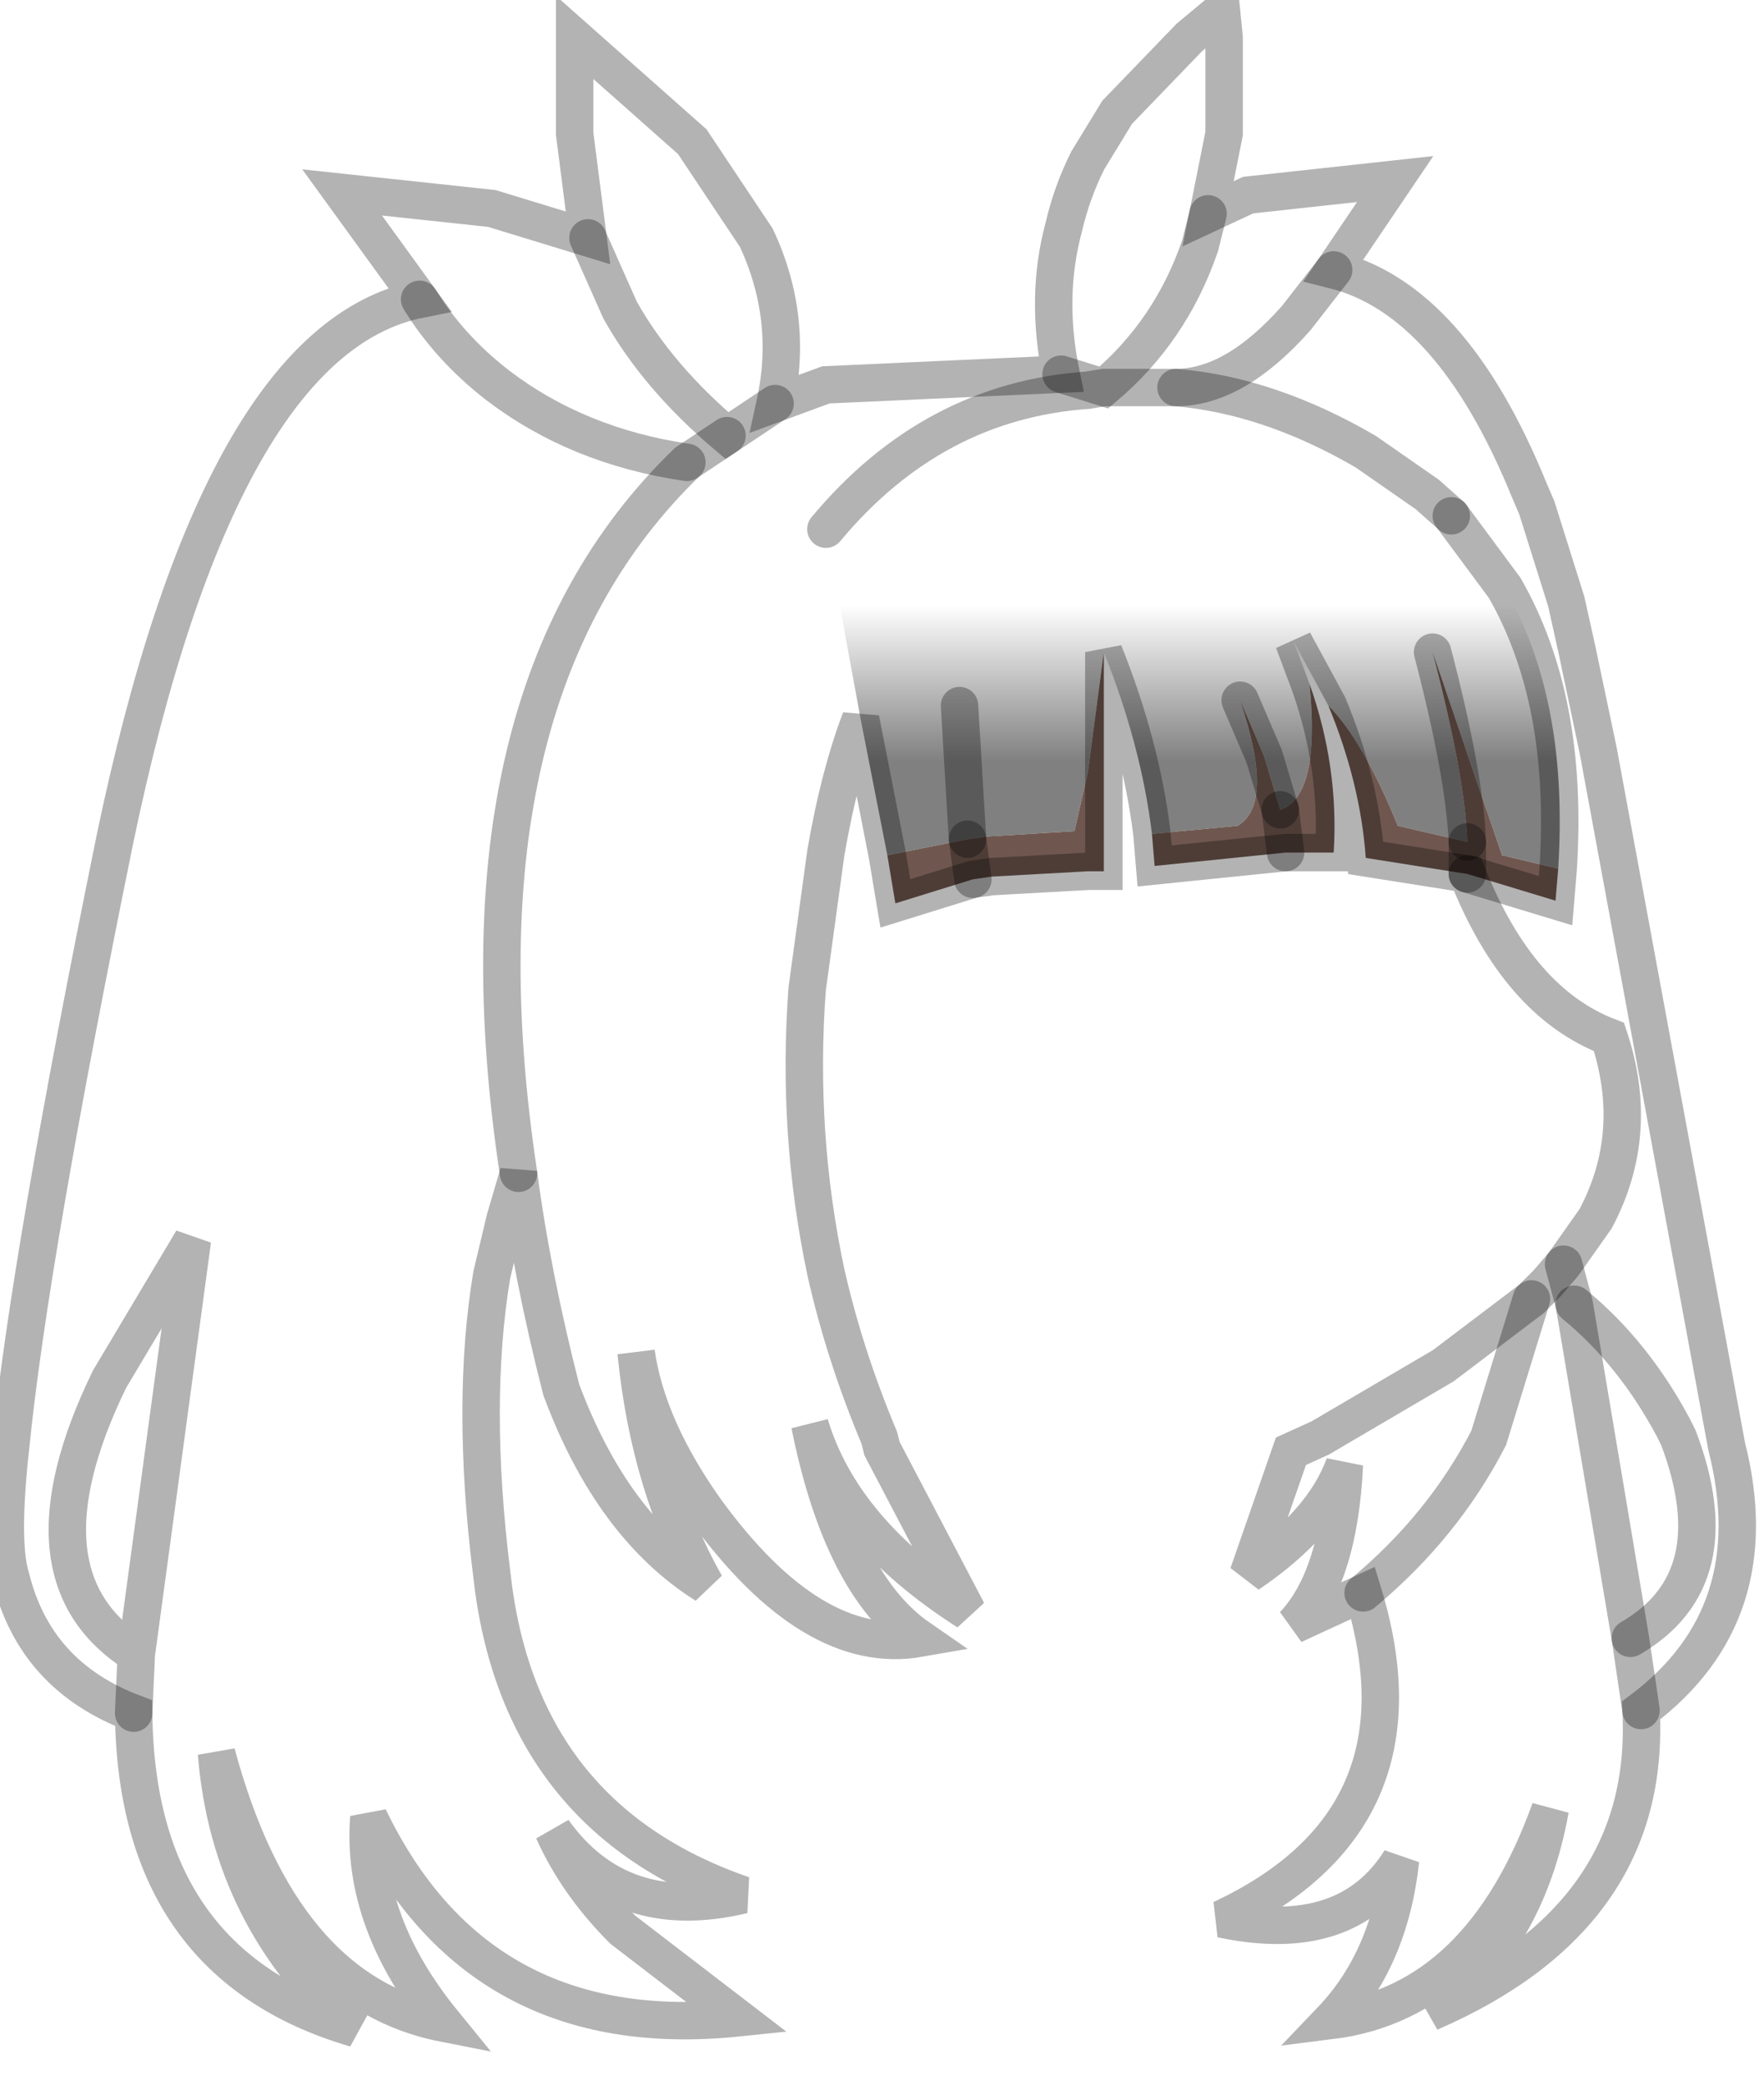 <?xml version="1.0" encoding="utf-8"?>
<svg version="1.1" id="Layer_1"
xmlns="http://www.w3.org/2000/svg"
xmlns:xlink="http://www.w3.org/1999/xlink"
width="33px" height="39px"
xml:space="preserve">
<g id="PathID_1581" transform="matrix(1, 0, 0, 1, 0.1, 0.2)">
<linearGradient
id="LinearGradID_432" gradientUnits="userSpaceOnUse" gradientTransform="matrix(-0, -0.002, 0.004, -0, 21.7, 12.75)" spreadMethod ="pad" x1="-819.2" y1="0" x2="819.2" y2="0" >
<stop  offset="0.106" style="stop-color:#808080;stop-opacity:1" />
<stop  offset="1" style="stop-color:#808080;stop-opacity:0" />
</linearGradient>
<path style="fill:url(#LinearGradID_432) " d="M17.85 13L18 15.5L16.5 15.8L16 13.25L15.55 10.8Q20.35 7.45 27.05 9.45L28.05 10.8Q28.65 11.85 28.9 13.15Q29.15 14.45 29.05 16.05L28 15.8L26.7 12Q27.3 14.3 27.35 15.55L26.05 15.25Q25.4 13.65 24.75 13L24.1 11.8L24.4 12.6Q24.6 14.7 23.85 14.95L23.55 13.95L23.1 12.9Q23.75 14.85 23.05 15.25L21.45 15.4Q21.25 13.75 20.55 12L20.25 14.25L20 15.35L18.35 15.45L18 15.5L17.85 13" />
<path style="fill:#6F574F;fill-opacity:1" d="M26.7 12L28 15.8L29.05 16.05L29 16.65L27.35 16.15L25.45 15.85Q25.35 14.45 24.75 13Q25.4 13.65 26.05 15.25L27.35 15.55L27.35 16.15L27.35 15.55Q27.3 14.3 26.7 12M23.05 15.25Q23.75 14.85 23.1 12.9L23.55 13.95L23.85 14.95L23.95 15.75L23.85 14.95Q24.6 14.7 24.4 12.6Q24.95 14.15 24.85 15.75L23.95 15.75L21.5 16L21.45 15.4L23.05 15.25M18 15.5L18.1 16.25L18 15.5L18.35 15.45L20 15.35L20.25 14.25L20.55 12L20.55 16.1L20.25 16.1L18.45 16.2L18.1 16.25L16.65 16.7L16.5 15.8L18 15.5" />
<path style="fill:none;stroke-width:0.7;stroke-linecap:round;stroke-linejoin:miter;stroke-miterlimit:3;stroke:#000000;stroke-opacity:0.298" d="M16 13.25Q15.6 14.3 15.35 15.75L15 18.3Q14.8 21 15.35 23.6Q15.7 25.15 16.35 26.7L16.4 26.9L18 29.95Q15.65 28.45 15.05 26.45Q15.65 29.45 17.1 30.45Q15.1 30.8 13.1 28.05Q12 26.5 11.8 25.1Q12.05 27.6 13.1 29.45Q11.35 28.35 10.4 25.8Q9.85 23.65 9.6 21.75L9.35 22.6L9.1 23.65Q8.7 26.05 9.1 29.25Q9.6 33.8 13.8 35.25Q11.5 35.8 10.25 34.05Q10.7 35.05 11.55 35.9L13.7 37.55Q8.85 38.05 6.8 33.8Q6.65 35.75 8.2 37.65Q5.15 37.05 3.95 32.6Q4.2 35.7 6.55 37.75Q2.45 36.55 2.4 31.85Q0.55 31.15 0.1 29.3Q-0.1 28.65 0.1 26.85Q0.45 23.35 2.05 15.5Q4 6.15 7.75 5.4L6.3 3.4L9.1 3.7L10.9 4.25L10.65 2.3L10.65 0.5L12.85 2.45L14.05 4.25Q14.75 5.75 14.4 7.35L15.35 7L19.75 6.8Q19.45 5.35 19.8 4.05Q19.95 3.4 20.25 2.8L20.8 1.9L22.15 0.5L22.75 0L22.8 0.5L22.8 2.3L22.5 3.8L23.25 3.45L26 3.15L24.85 4.85Q27.05 5.4 28.5 8.95L28.65 9.3L29.2 11.05L29.4 11.95L29.8 13.85L32.2 26.85Q33 30 30.6 31.8Q30.8 35.65 26.65 37.45Q28.45 36.15 28.9 33.65Q27.6 37.25 24.8 37.6Q25.9 36.45 26.1 34.6Q25.1 36.2 22.75 35.7Q26.7 33.85 25.4 29.6L24.1 30.2Q24.95 29.3 25.05 27.2Q24.65 28.3 23.25 29.25L24.05 26.95L24.6 26.7L26.9 25.35L28.55 24.1L28.85 23.8L29.15 23.45L29.75 22.6Q30.6 21 30 19.2Q28.3 18.55 27.35 16.15L25.45 15.85Q25.35 14.45 24.75 13L24.1 11.8L24.4 12.6Q24.95 14.15 24.85 15.75L23.95 15.75L21.5 16L21.45 15.4Q21.25 13.75 20.55 12L20.55 16.1L20.25 16.1L18.45 16.2L18.1 16.25L16.65 16.7L16.5 15.8L16 13.25z" />
<path style="fill:none;stroke-width:0.7;stroke-linecap:round;stroke-linejoin:miter;stroke-miterlimit:3;stroke:#000000;stroke-opacity:0.298" d="M27.05 9.45L26.6 9.05L25.45 8.25Q23.65 7.2 21.9 7.05L20.55 7.05L20.25 7.1Q17.35 7.3 15.35 9.7" />
<path style="fill:none;stroke-width:0.7;stroke-linecap:round;stroke-linejoin:miter;stroke-miterlimit:3;stroke:#000000;stroke-opacity:0.298" d="M22.5 3.8L22.35 4.4Q21.8 6 20.55 7.05L19.75 6.8" />
<path style="fill:none;stroke-width:0.7;stroke-linecap:round;stroke-linejoin:miter;stroke-miterlimit:3;stroke:#000000;stroke-opacity:0.298" d="M21.9 7.05Q23 7.05 24.15 5.75L24.85 4.85" />
<path style="fill:none;stroke-width:0.7;stroke-linecap:round;stroke-linejoin:miter;stroke-miterlimit:3;stroke:#000000;stroke-opacity:0.298" d="M27.05 9.45L28.05 10.8Q28.65 11.85 28.9 13.15Q29.15 14.45 29.05 16.05L29 16.65L27.35 16.15" />
<path style="fill:none;stroke-width:0.7;stroke-linecap:round;stroke-linejoin:miter;stroke-miterlimit:3;stroke:#000000;stroke-opacity:0.298" d="M27.35 16.15L27.35 15.55" />
<path style="fill:none;stroke-width:0.7;stroke-linecap:round;stroke-linejoin:miter;stroke-miterlimit:3;stroke:#000000;stroke-opacity:0.298" d="M23.85 14.95L23.55 13.95L23.1 12.9" />
<path style="fill:none;stroke-width:0.7;stroke-linecap:round;stroke-linejoin:miter;stroke-miterlimit:3;stroke:#000000;stroke-opacity:0.298" d="M23.85 14.95L23.95 15.75" />
<path style="fill:none;stroke-width:0.7;stroke-linecap:round;stroke-linejoin:miter;stroke-miterlimit:3;stroke:#000000;stroke-opacity:0.298" d="M30.6 31.8L30.4 30.45L29.35 24.2L29.15 23.45" />
<path style="fill:none;stroke-width:0.7;stroke-linecap:round;stroke-linejoin:miter;stroke-miterlimit:3;stroke:#000000;stroke-opacity:0.298" d="M27.35 15.55Q27.3 14.3 26.7 12" />
<path style="fill:none;stroke-width:0.7;stroke-linecap:round;stroke-linejoin:miter;stroke-miterlimit:3;stroke:#000000;stroke-opacity:0.298" d="M10.9 4.25L11.5 5.6Q12.2 6.85 13.5 7.95L14.4 7.35" />
<path style="fill:none;stroke-width:0.7;stroke-linecap:round;stroke-linejoin:miter;stroke-miterlimit:3;stroke:#000000;stroke-opacity:0.298" d="M13.5 7.95L12.75 8.45Q8.25 12.8 9.6 21.75" />
<path style="fill:none;stroke-width:0.7;stroke-linecap:round;stroke-linejoin:miter;stroke-miterlimit:3;stroke:#000000;stroke-opacity:0.298" d="M7.75 5.4Q8.3 6.3 9.2 7Q10.7 8.15 12.75 8.45" />
<path style="fill:none;stroke-width:0.7;stroke-linecap:round;stroke-linejoin:miter;stroke-miterlimit:3;stroke:#000000;stroke-opacity:0.298" d="M18 15.5L18.1 16.25" />
<path style="fill:none;stroke-width:0.7;stroke-linecap:round;stroke-linejoin:miter;stroke-miterlimit:3;stroke:#000000;stroke-opacity:0.298" d="M17.85 13L18 15.5" />
<path style="fill:none;stroke-width:0.7;stroke-linecap:round;stroke-linejoin:miter;stroke-miterlimit:3;stroke:#000000;stroke-opacity:0.298" d="M2.4 31.85L2.45 30.75Q0.15 29.3 1.95 25.6L3.5 23L2.45 30.75" />
<path style="fill:none;stroke-width:0.7;stroke-linecap:round;stroke-linejoin:miter;stroke-miterlimit:3;stroke:#000000;stroke-opacity:0.298" d="M30.4 30.45Q32.3 29.35 31.3 26.7L31.2 26.5Q30.45 25.1 29.35 24.2" />
<path style="fill:none;stroke-width:0.7;stroke-linecap:round;stroke-linejoin:miter;stroke-miterlimit:3;stroke:#000000;stroke-opacity:0.298" d="M28.55 24.1L27.75 26.7Q26.9 28.35 25.4 29.6" />
</g>
</svg>
